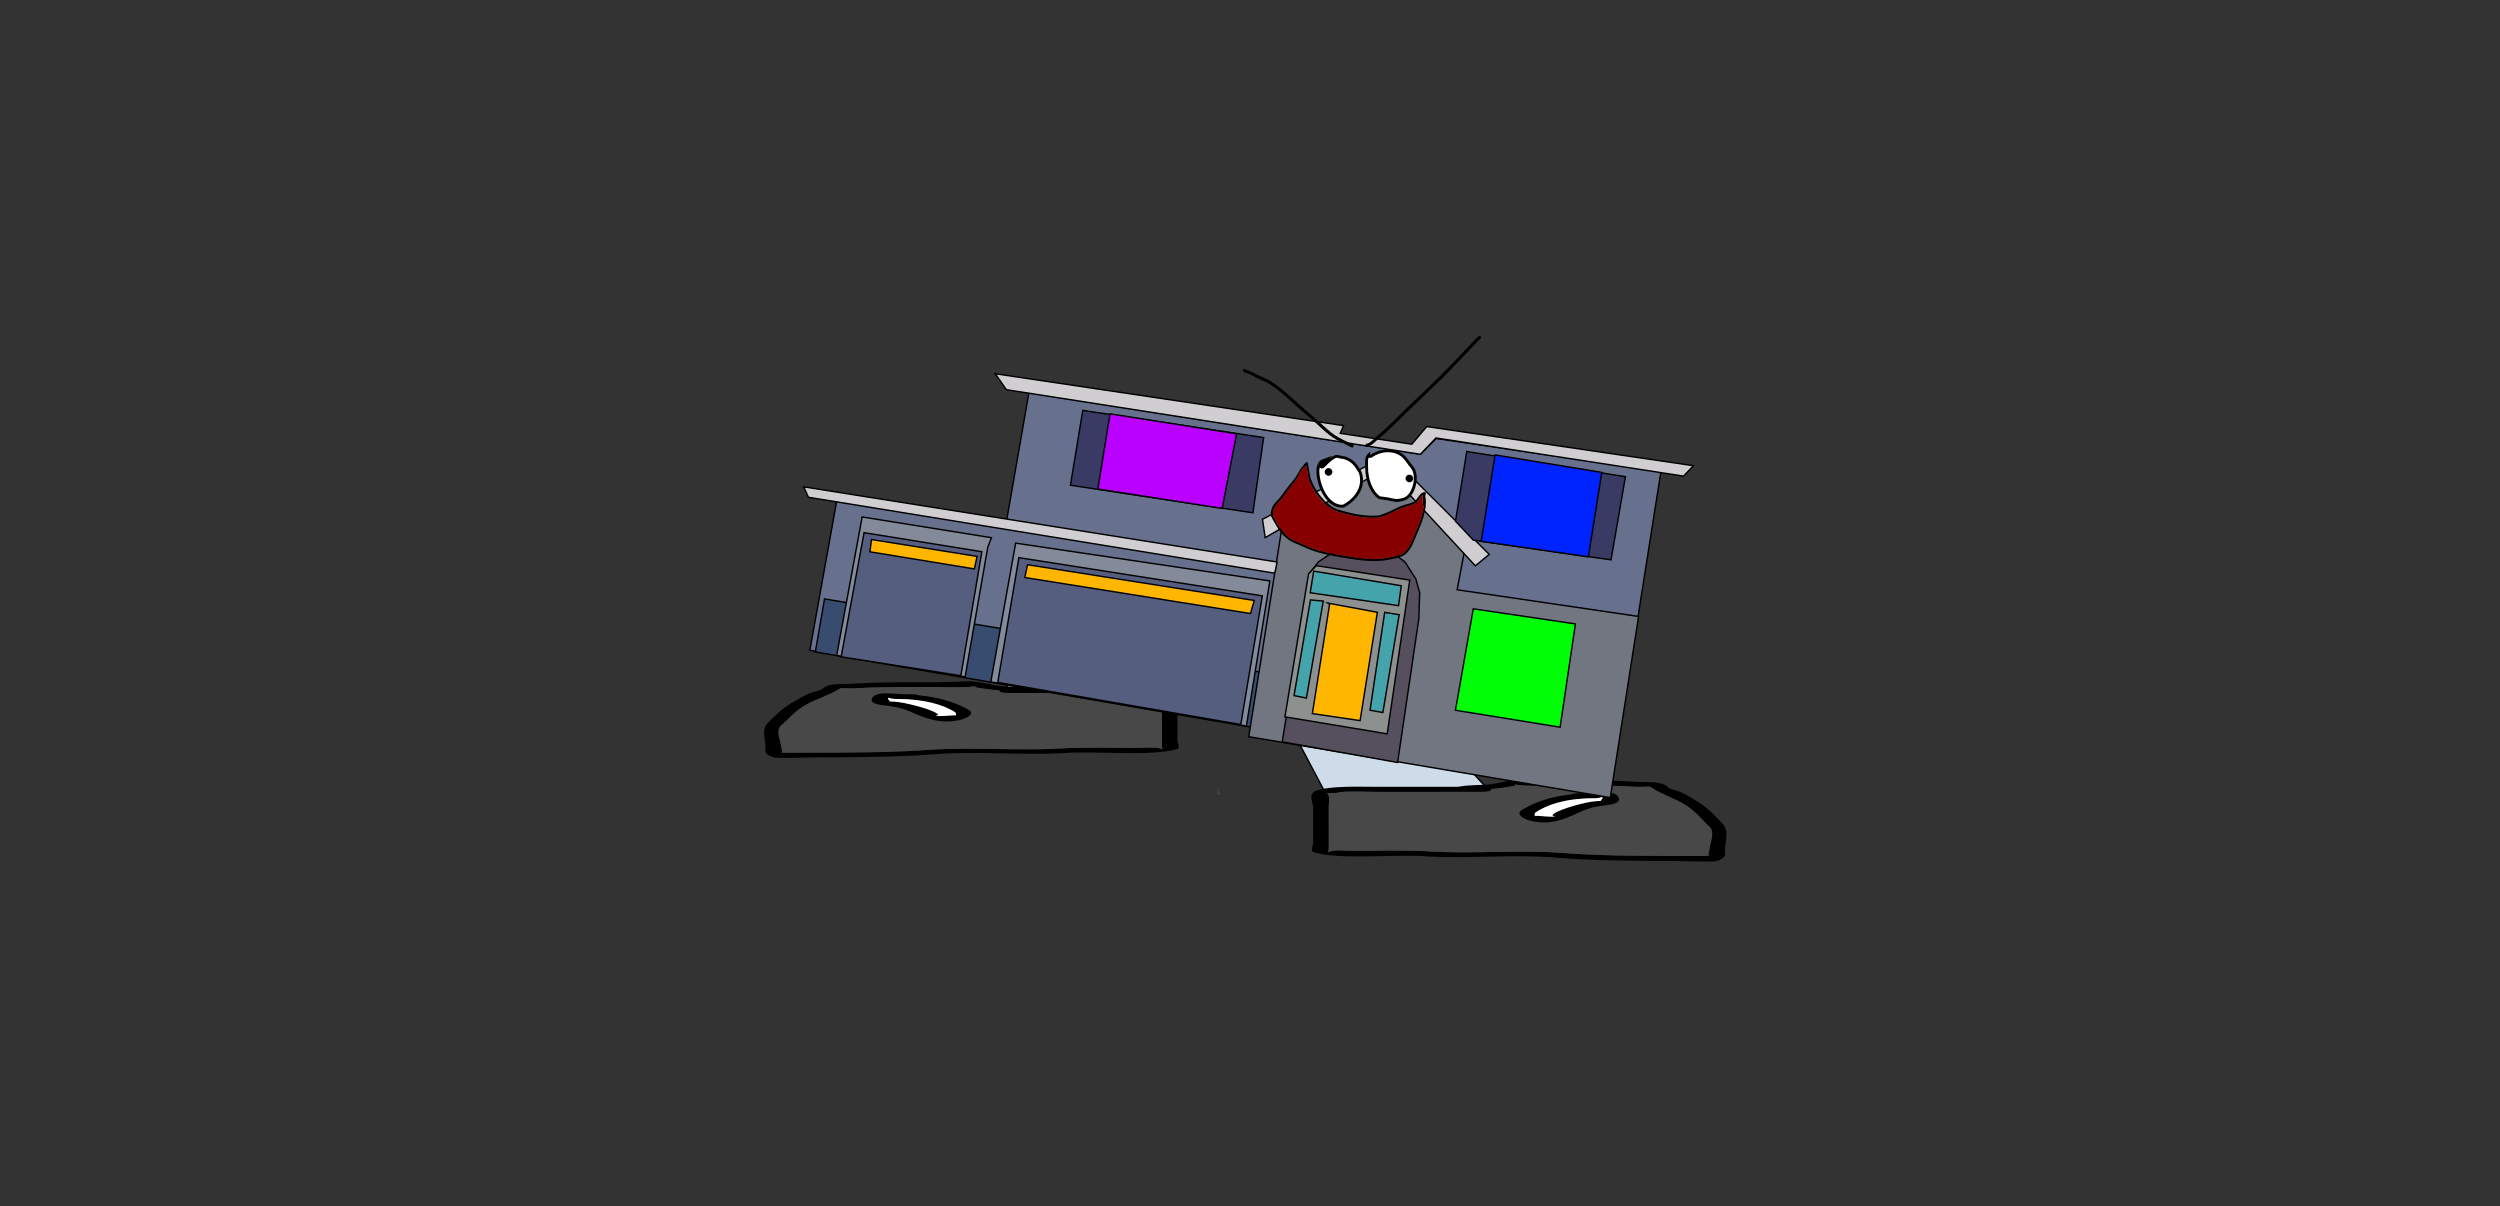 <svg version="1.1" xmlns="http://www.w3.org/2000/svg" xmlns:xlink="http://www.w3.org/1999/xlink" width="1733.093" height="836.336" viewBox="0,0,1733.093,836.336"><rect x="0" y="0" width="1733.093" height="836.336" fill="#333333" stroke="none"/><g transform="translate(546.547,238.168)"><g data-paper-data="{&quot;isPaintingLayer&quot;:true}" stroke-linejoin="miter" stroke-miterlimit="10" stroke-dasharray="" stroke-dashoffset="0" style="mix-blend-mode: normal"><path d="M-546.547,598.168v-836.336h1733.093v836.336z" fill="none" fill-rule="nonzero" stroke="#f00000" stroke-width="0" stroke-linecap="butt"/><path d="M295.792,308.036h2.067l0.258,4.04h-0.258v-3.872z" fill="#eb4a83" fill-rule="evenodd" stroke="none" stroke-width="1" stroke-linecap="butt"/><path d="M296.308,312.076h1.55h0.258l2.067,0.505z" fill="#9e8142" fill-rule="evenodd" stroke="none" stroke-width="1" stroke-linecap="butt"/><g fill-rule="nonzero" stroke-width="1"><path d="M147.677,241.565l35.67,-36.661l99.666,-0.327l-20.982,36.988z" fill="#cedce9" stroke="#000000" stroke-linecap="round"/><path d="M138.197,239.643c-3.442,-0.517 -11.634,-1.324 -8.044,-2.158c-1.963,0.267 -4.581,0.593 -5.975,0.681c-6.601,0.416 -15.155,0 -21.967,0c-18.686,0 -36.828,-0.221 -54.917,0.825c-8.175,0.473 -10.422,-0.987 -12.932,1.056c-5.178,3.427 -14.92,6.486 -21.177,9.937c-8.482,4.676 -11.771,9.191 -16.97,13.88c-5.884,3.862 -1.091,11.276 -1.091,15.574c0,1.151 1.65,3.199 0.074,4.045c1.567,0.043 3.081,0.082 4.045,0.082c6.407,0 12.814,0 19.221,0c25.486,0 55.097,-0.168 79.834,-2.027c29.371,-1.983 61.203,0.861 90.81,-0.919c16.213,-0.893 33.887,-0.362 50.395,-0.356c8.375,0.003 15.546,-0.953 19.221,0.825c0.966,0.467 0,-1.101 0,-1.651c0,-1.376 0,-2.751 0,-4.127c0,-7.704 0,-15.408 0,-23.112c0,-1.821 -1.588,-8.337 1.697,-9.042c-0.616,-0.011 -1.314,-0.029 -1.697,-0.037c-3.398,-0.075 -5.296,-0.018 -7.948,-0.587c-4.603,-0.987 -20.134,-0.238 -26.375,-0.238c-24.255,0 -48.509,0 -72.764,0c0,0 -5.492,0 -5.492,-1.651c0,-0.068 0.009,-0.133 0.027,-0.195c-2.625,-0.167 -5.277,-0.399 -7.975,-0.805zM224.401,238.992c14.641,0 33.354,-0.784 43.353,2.563c5.73,1.918 1.953,8.068 1.953,10.644c0,7.704 0,15.408 0,23.112c0,0.88 1.892,5.244 0,5.778c-19.105,5.396 -55.116,1.188 -78.445,2.768c-28.951,1.741 -62.291,-1.576 -90.3,0.885c-25.495,1.916 -56.21,2.125 -82.498,2.125c-3.771,0 -26.383,0.858 -28.831,0c-7.019,-2.462 -5.492,-4.515 -5.492,-7.429c0,-5.27 -3.108,-11.552 1.655,-16.618c5.329,-4.806 9.066,-9.626 17.566,-14.313c3.429,-1.89 7.132,-4.419 11.563,-6.127c2.899,-1.117 8.443,-2.025 9.135,-3.477c4.698,-3.823 13.189,-2.571 23.235,-3.213c17.884,-1.144 36.39,-0.825 54.916,-0.825c6.832,0 20.182,-0.945 25.002,-0.651c8.39,0.512 13.255,2.663 21.387,3.302c5.967,0.469 12.256,0.191 19.221,1.238c0.529,0.079 1.057,0.159 1.586,0.238c18.331,0 36.662,0 54.993,0z" data-paper-data="{&quot;index&quot;:null}" fill="#000000" stroke="none" stroke-linecap="butt"/><path d="M146.248,240.368c-0.018,0.062 -0.026,0.127 -0.026,0.195c0,1.651 5.519,1.654 5.519,1.654c24.255,0 48.639,0.033 72.894,0.033c6.241,0 21.786,-0.741 26.389,0.246c2.652,0.569 4.554,0.515 7.952,0.59c0.384,0.008 1.082,0.027 1.698,0.038c-3.285,0.705 -1.681,7.237 -1.681,9.058c0,7.704 -0.011,15.454 -0.011,23.158c0,1.376 -0.009,2.758 -0.009,4.134c0,0.55 0.962,2.121 -0.004,1.653c-3.675,-1.778 -10.853,-0.819 -19.227,-0.822c-16.508,-0.006 -34.232,-0.518 -50.445,0.375c-29.607,1.78 -61.73,-1.048 -91.101,0.935c-24.737,1.859 -54.468,1.998 -79.954,1.998c-6.407,0 -12.825,-0.005 -19.232,-0.005c-0.964,0 -2.48,-0.04 -4.047,-0.083c1.576,-0.847 -0.084,-2.901 -0.084,-4.051c0,-4.298 -4.819,-11.741 1.065,-15.602c5.199,-4.689 8.5,-9.235 16.981,-13.912c6.258,-3.45 16.041,-6.534 21.219,-9.961c2.51,-2.043 4.774,-0.589 12.949,-1.062c18.088,-1.046 36.348,-0.849 55.034,-0.849c6.811,0 15.442,0.412 22.043,-0.004c1.393,-0.088 4.034,-0.414 5.997,-0.681c-3.59,0.834 4.634,1.641 8.077,2.159c2.698,0.405 5.381,0.64 8.007,0.807z" data-paper-data="{&quot;noHover&quot;:false,&quot;origItem&quot;:[&quot;Path&quot;,{&quot;applyMatrix&quot;:true,&quot;segments&quot;:[[[579.60736,595.76373],[0.95609,-0.20262],[0.00646,0.07548]],[[579.61718,596],[0,-0.08208],[0,2]],[[577.61718,598],[0,0],[-8.83333,0]],[[551.11718,598],[8.83333,0],[-2.27308,0]],[[541.51161,598.28885],[1.67648,-1.19621],[-0.96568,0.68904]],[[538.61718,599],[1.23739,-0.09027],[-0.13966,0.01019]],[[537.99901,599.04541],[0.22447,-0.0134],[1.19653,0.85421]],[[538.61718,610],[0,-2.20646],[0,9.33333]],[[538.61718,638],[0,-9.33333],[0,1.66667]],[[538.61718,643],[0,-1.66667],[0,0.66667]],[[538.61718,645],[-0.35177,0.56631],[1.33831,-2.15456]],[[545.61718,644],[-3.04994,0.00386],[6.01206,-0.00761]],[[563.97058,644.43107],[-5.90478,-1.08158],[10.78253,2.15651]],[[597.04254,645.54479],[-10.6965,-2.40266],[9.00888,2.25222]],[[626.11718,648],[-9.28168,0],[2.33333,0]],[[633.11718,648],[-2.33333,0],[0.35109,0]],[[634.59021,647.90091],[-0.5707,0.05184],[-0.57412,-1.02596]],[[634.61718,643],[0,1.39387],[0,-5.20707]],[[634.21982,624.13246],[2.14282,4.67827],[-1.8936,-5.6808]],[[628.03948,607.31672],[3.08887,5.66543],[-2.2791,-4.1802]],[[620.32688,595.27881],[1.8857,4.15235],[-0.91417,-2.47477]],[[615.61718,594],[2.9771,0.57275],[-6.58756,-1.26734]],[[595.61718,593],[6.8054,0],[-2.48058,0]],[[587.61718,593],[2.40395,0.50364],[-0.50743,-0.10631]],[[585.44122,592.1748],[0.71481,0.32365],[1.30749,1.01011]],[[582.51161,594.78885],[1.25365,-0.62682],[-0.98239,0.4912]]],&quot;closed&quot;:true}],&quot;index&quot;:null}" fill="#484848" stroke="none" stroke-linecap="butt"/><path d="M69.261,246.421c0,0.558 1.893,1.234 0.95,1.676c2.414,0.075 4.841,0.238 6.998,0.562c8.315,1.25 25.231,5.804 26.826,8.815c0.13,0.245 -2.222,0.286 -1.823,0.503c1.325,0.723 12.123,-0.533 13.365,-0.328c0.281,0.046 0.419,0.119 0.474,0.207c-0.058,-0.274 -0.111,-0.538 -0.111,-0.704c0,-0.585 0.077,-1.215 -0.793,-1.738c-7.395,-4.61 -19.476,-8.993 -40.394,-8.993c0,0 -2.468,-0 -4.096,-0.497c-0.543,-0.093 -0.965,-0.202 -1.247,-0.329c-0.073,0.315 -0.149,0.636 -0.149,0.827zM115.94,258.802c0.375,0.338 0.264,-0.223 0.14,-0.81c-0.026,0.255 -0.396,0.579 -0.14,0.81zM124.971,253.937c6.829,4.106 -8.676,10.104 -22.76,7.342c-13.288,-2.606 -17.787,-7.844 -29.914,-9.667c-4.097,-0.616 -9.006,-0.952 -12.066,-1.976c-4.85,-1.624 -2.7,-7.168 6.575,-7.168c6.678,0 9.968,0.651 16.185,0.651h2.746c0,0 3.152,0 4.68,0.718c16.267,1.596 26.706,5.652 34.554,10.1z" data-paper-data="{&quot;index&quot;:null}" fill="#000000" stroke="none" stroke-linecap="butt"/><path d="M69.206,245.538c0.283,0.128 0.705,0.237 1.248,0.329c1.627,0.497 4.107,0.494 4.107,0.494c20.918,0 33.436,4.479 40.83,9.09c0.87,0.523 0.769,1.165 0.769,1.749c0,0.166 0.043,0.435 0.101,0.708c-0.055,-0.088 -0.192,-0.161 -0.473,-0.207c-1.242,-0.205 -12.134,1.072 -13.459,0.35c-0.398,-0.217 1.692,-0.403 1.563,-0.648c-1.595,-3.011 -18.592,-7.542 -26.907,-8.792c-2.157,-0.324 -4.598,-0.481 -7.012,-0.555c0.944,-0.442 -0.927,-1.128 -0.927,-1.686c0,-0.191 0.089,-0.517 0.162,-0.832z" data-paper-data="{&quot;noHover&quot;:false,&quot;origItem&quot;:[&quot;Path&quot;,{&quot;applyMatrix&quot;:true,&quot;segments&quot;:[[[607.563,601.99816],[0.02649,0.38155],[-0.10299,0.15484]],[[607.10872,602.39727],[0.1976,-0.11227],[-0.59254,0.60273]],[[605.61718,603],[0,0],[-7.618,0]],[[590.90604,613.89443],[2.69308,-5.58508],[-0.31682,0.63364]],[[590.61718,616],[0,-0.70843],[0,0.20156]],[[590.57685,616.85325],[0.02106,-0.33136],[0.02013,-0.10671]],[[590.74964,616.60263],[-0.10238,0.05628],[0.45234,-0.24865]],[[595.61718,617],[-0.48256,0.87548],[0.14503,-0.26312]],[[594.95308,616.3906],[-0.04725,0.29671],[0.58086,-3.64773]],[[604.72276,605.71115],[-3.02833,1.51416],[0.78545,-0.39273]],[[607.27135,605.03032],[-0.87898,0.0905],[-0.34365,-0.53523]],[[607.61718,603],[0,0.6759],[0,-0.23192]]],&quot;closed&quot;:true}],&quot;index&quot;:null}" fill="#ffffff" stroke="none" stroke-linecap="butt"/></g><g fill-rule="nonzero" stroke-width="1"><path d="M371.442,310.047l-20.982,-39.728l99.666,0.352l35.67,39.376z" data-paper-data="{&quot;index&quot;:null}" fill="#cedce9" stroke="#000000" stroke-linecap="round"/><path d="M495.276,307.982c-2.697,0.435 -5.349,0.685 -7.975,0.864c0.018,0.067 0.027,0.137 0.027,0.209c0,1.773 -5.492,1.773 -5.492,1.773c-24.255,0 -48.51,0 -72.764,0c-6.241,0 -21.772,-0.804 -26.375,0.256c-2.652,0.611 -4.55,0.55 -7.948,0.63c-0.384,0.009 -1.081,0.028 -1.697,0.04c3.285,0.757 1.697,7.756 1.697,9.712c0,8.275 0,16.549 0,24.824c0,1.478 0,2.955 0,4.433c0,0.591 -0.966,2.275 0,1.773c3.675,-1.91 10.846,-0.883 19.221,-0.887c16.508,-0.007 34.182,-0.577 50.395,0.382c29.607,1.912 61.439,-1.143 90.81,0.987c24.737,1.997 54.348,2.177 79.834,2.177c6.407,0 12.814,0 19.221,0c0.964,0 2.478,-0.042 4.045,-0.088c-1.576,-0.91 0.074,-3.109 0.074,-4.345c0,-4.616 4.793,-12.58 -1.091,-16.727c-5.199,-5.036 -8.489,-9.885 -16.97,-14.908c-6.258,-3.706 -16,-6.991 -21.177,-10.672c-2.51,-2.194 -4.757,-0.626 -12.932,-1.134c-18.088,-1.124 -36.23,-0.887 -54.917,-0.887c-6.811,0 -15.366,0.447 -21.967,0c-1.393,-0.094 -4.012,-0.445 -5.975,-0.732c3.59,0.896 -4.602,1.762 -8.044,2.318zM409.072,307.283c18.331,0 36.662,0 54.993,0c0.529,-0.085 1.057,-0.171 1.586,-0.256c6.965,-1.124 13.254,-0.826 19.221,-1.33c8.132,-0.686 12.996,-2.996 21.387,-3.546c4.82,-0.316 18.17,0.699 25.002,0.699c18.527,0 37.033,-0.342 54.916,0.887c10.046,0.69 18.537,-0.655 23.235,3.451c0.693,1.56 6.236,2.535 9.135,3.735c4.431,1.834 8.134,4.55 11.563,6.58c8.5,5.034 12.237,10.211 17.566,15.373c4.762,5.441 1.655,12.188 1.655,17.849c0,3.129 1.528,5.335 -5.492,7.979c-2.448,0.922 -25.061,0 -28.831,0c-26.287,0 -57.002,-0.225 -82.498,-2.283c-28.009,-2.643 -61.349,0.919 -90.3,-0.95c-23.33,-1.697 -59.34,2.823 -78.445,-2.973c-1.892,-0.574 0,-5.261 0,-6.206c0,-8.275 0,-16.549 0,-24.824c0,-2.766 -3.777,-9.372 1.953,-11.432c9.999,-3.595 28.712,-2.753 43.353,-2.753z" data-paper-data="{&quot;index&quot;:null}" fill="#000000" stroke="none" stroke-linecap="butt"/><path d="M487.225,308.761c2.625,-0.18 5.309,-0.431 8.007,-0.867c3.442,-0.556 11.667,-1.423 8.077,-2.319c1.963,0.287 4.603,0.637 5.997,0.732c6.601,0.447 15.232,0.004 22.043,0.004c18.686,0 36.946,-0.212 55.034,0.911c8.175,0.508 10.439,-1.054 12.949,1.14c5.178,3.681 14.961,6.993 21.219,10.699c8.481,5.023 11.782,9.905 16.981,14.942c5.884,4.148 1.065,12.142 1.065,16.758c0,1.236 -1.661,3.442 -0.084,4.351c-1.567,0.046 -3.083,0.089 -4.047,0.089c-6.407,0 -12.825,0.006 -19.232,0.006c-25.486,0 -55.217,-0.149 -79.954,-2.146c-29.371,-2.13 -61.494,0.907 -91.101,-1.005c-16.213,-0.959 -33.937,-0.409 -50.445,-0.402c-8.374,0.003 -15.552,-1.027 -19.227,0.883c-0.966,0.502 -0.004,-1.185 -0.004,-1.776c0,-1.478 -0.009,-2.962 -0.009,-4.44c0,-8.275 -0.011,-16.598 -0.011,-24.873c0,-1.956 1.605,-8.972 -1.681,-9.729c0.616,-0.012 1.314,-0.032 1.698,-0.041c3.398,-0.08 5.3,-0.023 7.952,-0.633c4.603,-1.061 20.148,-0.264 26.389,-0.264c24.255,0 48.639,-0.035 72.894,-0.035c0,0 5.519,-0.003 5.519,-1.776c0,-0.073 -0.009,-0.143 -0.026,-0.21z" data-paper-data="{&quot;noHover&quot;:false,&quot;origItem&quot;:[&quot;Path&quot;,{&quot;applyMatrix&quot;:true,&quot;segments&quot;:[[[579.60736,595.76373],[0.95609,-0.20262],[0.00646,0.07548]],[[579.61718,596],[0,-0.08208],[0,2]],[[577.61718,598],[0,0],[-8.83333,0]],[[551.11718,598],[8.83333,0],[-2.27308,0]],[[541.51161,598.28885],[1.67648,-1.19621],[-0.96568,0.68904]],[[538.61718,599],[1.23739,-0.09027],[-0.13966,0.01019]],[[537.99901,599.04541],[0.22447,-0.0134],[1.19653,0.85421]],[[538.61718,610],[0,-2.20646],[0,9.33333]],[[538.61718,638],[0,-9.33333],[0,1.66667]],[[538.61718,643],[0,-1.66667],[0,0.66667]],[[538.61718,645],[-0.35177,0.56631],[1.33831,-2.15456]],[[545.61718,644],[-3.04994,0.00386],[6.01206,-0.00761]],[[563.97058,644.43107],[-5.90478,-1.08158],[10.78253,2.15651]],[[597.04254,645.54479],[-10.6965,-2.40266],[9.00888,2.25222]],[[626.11718,648],[-9.28168,0],[2.33333,0]],[[633.11718,648],[-2.33333,0],[0.35109,0]],[[634.59021,647.90091],[-0.5707,0.05184],[-0.57412,-1.02596]],[[634.61718,643],[0,1.39387],[0,-5.20707]],[[634.21982,624.13246],[2.14282,4.67827],[-1.8936,-5.6808]],[[628.03948,607.31672],[3.08887,5.66543],[-2.2791,-4.1802]],[[620.32688,595.27881],[1.8857,4.15235],[-0.91417,-2.47477]],[[615.61718,594],[2.9771,0.57275],[-6.58756,-1.26734]],[[595.61718,593],[6.8054,0],[-2.48058,0]],[[587.61718,593],[2.40395,0.50364],[-0.50743,-0.10631]],[[585.44122,592.1748],[0.71481,0.32365],[1.30749,1.01011]],[[582.51161,594.78885],[1.25365,-0.62682],[-0.98239,0.4912]]],&quot;closed&quot;:true}],&quot;index&quot;:null}" fill="#484848" stroke="none" stroke-linecap="butt"/><path d="M564.211,315.262c0,-0.206 -0.076,-0.55 -0.149,-0.888c-0.283,0.137 -0.705,0.254 -1.247,0.354c-1.627,0.534 -4.096,0.534 -4.096,0.534c-20.918,0 -32.999,4.707 -40.394,9.659c-0.87,0.562 -0.793,1.239 -0.793,1.867c0,0.179 -0.053,0.463 -0.111,0.756c0.055,-0.095 0.193,-0.172 0.474,-0.222c1.242,-0.22 12.04,1.128 13.365,0.352c0.398,-0.233 -1.953,-0.277 -1.823,-0.54c1.595,-3.234 18.511,-8.126 26.826,-9.468c2.157,-0.348 4.584,-0.523 6.998,-0.604c-0.944,-0.474 0.95,-1.201 0.95,-1.8zM517.392,327.69c-0.125,0.63 -0.235,1.233 0.14,0.87c0.256,-0.248 -0.114,-0.596 -0.14,-0.87zM508.502,323.334c7.849,-4.777 18.287,-9.133 34.554,-10.848c1.528,-0.771 4.68,-0.771 4.68,-0.771h2.746c6.217,0 9.507,-0.699 16.185,-0.699c9.275,0 11.424,5.954 6.575,7.698c-3.06,1.1 -7.969,1.461 -12.066,2.123c-12.127,1.958 -16.626,7.583 -29.914,10.383c-14.083,2.967 -29.588,-3.476 -22.76,-7.885z" data-paper-data="{&quot;index&quot;:null}" fill="#000000" stroke="none" stroke-linecap="butt"/><path d="M564.266,314.314c0.073,0.338 0.162,0.688 0.162,0.893c0,0.599 -1.871,1.336 -0.927,1.811c-2.414,0.08 -4.855,0.248 -7.012,0.596c-8.315,1.342 -25.313,6.209 -26.907,9.443c-0.13,0.263 1.961,0.463 1.563,0.696c-1.325,0.776 -12.217,-0.596 -13.459,-0.376c-0.281,0.05 -0.418,0.128 -0.473,0.223c0.058,-0.294 0.101,-0.582 0.101,-0.761c0,-0.628 -0.101,-1.317 0.769,-1.879c7.395,-4.952 19.913,-9.763 40.83,-9.763c0,0 2.48,0.004 4.107,-0.531c0.543,-0.1 0.965,-0.217 1.248,-0.354z" data-paper-data="{&quot;noHover&quot;:false,&quot;origItem&quot;:[&quot;Path&quot;,{&quot;applyMatrix&quot;:true,&quot;segments&quot;:[[[607.563,601.99816],[0.02649,0.38155],[-0.10299,0.15484]],[[607.10872,602.39727],[0.1976,-0.11227],[-0.59254,0.60273]],[[605.61718,603],[0,0],[-7.618,0]],[[590.90604,613.89443],[2.69308,-5.58508],[-0.31682,0.63364]],[[590.61718,616],[0,-0.70843],[0,0.20156]],[[590.57685,616.85325],[0.02106,-0.33136],[0.02013,-0.10671]],[[590.74964,616.60263],[-0.10238,0.05628],[0.45234,-0.24865]],[[595.61718,617],[-0.48256,0.87548],[0.14503,-0.26312]],[[594.95308,616.3906],[-0.04725,0.29671],[0.58086,-3.64773]],[[604.72276,605.71115],[-3.02833,1.51416],[0.78545,-0.39273]],[[607.27135,605.03032],[-0.87898,0.0905],[-0.34365,-0.53523]],[[607.61718,603],[0,0.6759],[0,-0.23192]]],&quot;closed&quot;:true}],&quot;index&quot;:null}" fill="#ffffff" stroke="none" stroke-linecap="butt"/></g><g><path d="M14.865,212.642l18.586,-103.34l116.902,18.682l16.351,-93.853l271.542,42.538l10.843,-10.832l148.279,21.661l7.613,0.488l-35.594,225.746l-249.751,-41.343l3.03,-7.202z" fill="#67708d" fill-rule="nonzero" stroke="#000000" stroke-width="1" stroke-linecap="round"/><path d="M25.035,177.017l305.478,51.391l-6.326,38.083l-305.51,-52.705z" fill="#374c6f" fill-rule="nonzero" stroke="#000000" stroke-width="1" stroke-linecap="round"/><path d="M299.023,186.666l1.53,0.248l0.255,0.041l1.917,1.095z" fill="#9e8142" fill-rule="evenodd" stroke="none" stroke-width="1" stroke-linecap="butt"/><path d="M379.579,226.046c0.296,0.386 0.237,0.75 -0.177,1.092c-0.251,-0.407 -0.192,-0.771 0.177,-1.092z" fill="#fefffe" fill-rule="evenodd" stroke="none" stroke-width="1" stroke-linecap="butt"/><path d="M319.144,272.542l23.031,-145.218l71.452,-41.117l54.863,58.525l-4.899,25.954l125.79,18.489l-19.624,125.606z" fill="#727681" fill-rule="nonzero" stroke="#000000" stroke-width="1" stroke-linecap="round"/><path d="M342.34,276.121l18.882,-116.694l6.203,-8.087l7.843,-5.257l10.078,-4.663l8.12,-2.649l11.394,1.61l11.474,2.556l11.2,8.572l7.432,11.692l2.655,9.52l-0.559,17.858l-14.753,99.823z" fill="#56505e" fill-rule="nonzero" stroke="#000000" stroke-width="1" stroke-linecap="round"/><path d="M430.734,163.976l-15.611,106.593l-70.904,-11.8l16.366,-99.127l5.337,-5.681z" fill="#8c908f" fill-rule="nonzero" stroke="#000000" stroke-width="1" stroke-linecap="round"/><path d="M422.961,181.679l-61.225,-8.925l2.425,-14.988l60.699,10.149z" fill="#45a3ac" fill-rule="nonzero" stroke="#000000" stroke-width="1" stroke-linecap="round"/><path d="M412.119,255.765l-8.903,-1.604l10.155,-67.816l10.045,1.625z" fill="#45a3ac" fill-rule="nonzero" stroke="#000000" stroke-width="1" stroke-linecap="round"/><path d="M359.088,245.753l-8.559,-1.712l11.383,-66.308l8.873,0.781z" fill="#45a3ac" fill-rule="nonzero" stroke="#000000" stroke-width="1" stroke-linecap="round"/><path d="M373.992,179.933l34.312,6.37l-11.986,75.087l-33.084,-4.862l11.936,-75.791z" fill="#ffb600" fill-rule="nonzero" stroke="#000000" stroke-width="1" stroke-linecap="round"/><path d="M337.43,158.104l-0.978,0.987l-322.558,-52.518l-3.247,-7.234l328.152,52.115z" fill="#d0ced0" fill-rule="nonzero" stroke="#000000" stroke-width="1" stroke-linecap="round"/><path d="M413.868,86.655l-83.341,47.875l-1.866,-12.737l87.764,-44.868l69.423,69.238l-9.628,7.932z" fill="#d0ced0" fill-rule="nonzero" stroke="#000000" stroke-width="1" stroke-linecap="round"/><path d="M462.45,123.15l7.817,-48.314l109.988,17.469l-9.977,57.618l-95.476,-13.649z" fill="#393b64" fill-rule="nonzero" stroke="#000000" stroke-width="1" stroke-linecap="round"/><path d="M480.224,137.153l9.701,-59.954l73.959,12.131l-9.309,58.544l-75.301,-10.916" fill="#0024ff" fill-rule="nonzero" stroke="#000000" stroke-width="1" stroke-linecap="round"/><path d="M438.081,76.787l-286.991,-44.8l-7.7,-11.063l241.5,35.967l-2.338,5.349l49.627,7.539l10.325,-12.238l184.923,27.14l-6.897,7.229l-171.616,-26.459z" fill="#d0ced0" fill-rule="nonzero" stroke="#000000" stroke-width="1" stroke-linecap="round"/><path d="M474.789,183.888l70.792,10.473l-10.602,71.589l-72.55,-11.739z" fill="#00ff06" fill-rule="nonzero" stroke="#000000" stroke-width="1" stroke-linecap="round"/><path d="M140.753,134.585l-2.544,6.624l-15.693,89.909l-89.056,-14.9l17.662,-96.013z" fill="#838a99" fill-rule="nonzero" stroke="#000000" stroke-width="1" stroke-linecap="round"/><path d="M52.468,131.1l81.639,13.21l-14.563,85.96l-82.966,-13.097z" fill="#555e7f" fill-rule="nonzero" stroke="#000000" stroke-width="1" stroke-linecap="round"/><path d="M57.589,135.855l73.214,11.683l-1.897,8.692l-72.365,-11.873z" fill="#ffb600" fill-rule="nonzero" stroke="#000000" stroke-width="1" stroke-linecap="round"/><path d="M333.769,164.548l-16.286,100.653l-177.159,-30.629l17.203,-96.21z" fill="#838a99" fill-rule="nonzero" stroke="#000000" stroke-width="1" stroke-linecap="round"/><path d="M145.138,234.902l14.647,-86.479l168.748,26.486l-14.926,89.215z" fill="#555e7f" fill-rule="nonzero" stroke="#000000" stroke-width="1" stroke-linecap="round"/><path d="M165.783,153.321l157.162,24.775l-2.613,9.068l-156.433,-24.984z" fill="#ffb600" fill-rule="nonzero" stroke="#000000" stroke-width="1" stroke-linecap="round"/><path d="M322.021,117.323l-126.5,-19.105l8.557,-51.876l125.361,18.811z" fill="#393b64" fill-rule="nonzero" stroke="#000000" stroke-width="1" stroke-linecap="round"/><path d="M214.526,100.843l8.437,-52.14l87.75,13.871l-10.005,51.723z" fill="#ba00ff" fill-rule="nonzero" stroke="#000000" stroke-width="1" stroke-linecap="round"/><path d="M402.55,77.796c0.637,0.878 1.517,0.238 1.517,0.238c6.095,-4.431 15.161,-5.211 21.389,-0.55c2.752,2.06 4.288,5.308 6.503,7.791c4.901,5.172 2.418,17.649 -3.168,21.537c-2.148,1.495 -4.912,1.815 -7.541,2.004c-1.55,-0.422 -3.299,-0.404 -4.826,-1.008c-2.214,-0.26 -4.48,-0.676 -6.72,-0.976c-6.183,-4.163 -8.87,-13.466 -8.841,-20.839c0.034,-3.16 -0.601,-6.812 1.456,-8.832c0.002,0.19 0.064,0.405 0.231,0.635z" data-paper-data="{&quot;noHover&quot;:false,&quot;origItem&quot;:[&quot;Path&quot;,{&quot;applyMatrix&quot;:true,&quot;segments&quot;:[[[521.95838,341.96483],[-0.01667,0.21389],[-2.51251,2.06985]],[[519.4768,351.72196],[0.34861,-3.5517],[-0.75818,8.29192]],[[527.33632,375.91087],[-6.54613,-5.29068],[2.49065,0.55761]],[[534.76312,377.65449],[-2.46476,-0.51055],[1.65872,0.82936]],[[540.0653,379.26158],[-1.70264,-0.62682],[2.97607,0.04647]],[[548.70522,377.76236],[-2.56331,1.47041],[6.66685,-3.82437]],[[554.34307,353.96499],[5.00498,6.29984],[-2.24748,-3.01103]],[[547.83272,344.6127],[2.89338,2.58736],[-6.5483,-5.85572]],[[523.83701,343.12089],[7.2924,-4.38522],[0,0]],[[522.15667,342.70081],[0.63012,1.05021],[-0.1653,-0.2755]]],&quot;closed&quot;:true}]}" fill="#ffffff" fill-rule="nonzero" stroke="#000000" stroke-width="2" stroke-linecap="butt"/><path d="M369.334,83.773c0,0 -0.781,0.744 -0.032,1.529c0.749,0.785 1.396,-0.076 1.396,-0.076c2.436,-2.325 5.332,-5.607 8.502,-6.86c1.474,-0.582 2.445,0.265 3.943,0.408c4.642,0.443 8.637,3.138 11.115,7.146c0.715,1.353 1.909,2.502 2.35,3.972c3.02,10.061 -3.786,18.606 -11.989,22.836c-11.769,0.907 -18.672,-16.936 -17.392,-26.657c0.422,-1.076 0.809,-3.036 1.742,-3.825c1.109,-0.938 2.5,-1.371 3.822,-1.848c-1.241,1.159 -2.388,2.356 -3.457,3.376z" data-paper-data="{&quot;noHover&quot;:false,&quot;origItem&quot;:[&quot;Path&quot;,{&quot;applyMatrix&quot;:true,&quot;segments&quot;:[[[488.3096,342.53923],[-1.51011,1.18134],[-1.53391,0.40687]],[[483.9403,344.40615],[1.33969,-0.94584],[-1.12739,0.79595]],[[481.61976,348.52197],[0.58067,-1.16933],[-2.39539,10.80972]],[[498.48043,380.05978],[-13.32827,-0.13636],[9.64373,-3.9519]],[[514.1197,355.67768],[2.40851,11.61483],[-0.35185,-1.69676]],[[511.87957,351.00633],[0.67137,1.5927],[-2.39344,-4.75186]],[[500.14885,341.91879],[5.17877,0.9542],[-1.67168,-0.30801]],[[495.77608,341.07281],[1.715,-0.51012],[-3.68906,1.09729]],[[485.59672,347.92601],[2.96891,-2.37555],[0,0]],[[483.87527,347.73474],[0.76509,0.95636],[-0.76509,-0.95636]],[[484.06654,346.01329],[0,0],[1.30299,-1.04221]]],&quot;closed&quot;:true}]}" fill="#ffffff" fill-rule="nonzero" stroke="#000000" stroke-width="2" stroke-linecap="butt"/><path d="M371.811,89.215c-0.128,-1.462 0.954,-2.75 2.415,-2.878c1.462,-0.128 2.75,0.954 2.878,2.415c0.128,1.462 -0.954,2.75 -2.415,2.878c-1.462,0.128 -2.75,-0.954 -2.878,-2.415z" fill="#000000" fill-rule="nonzero" stroke="none" stroke-width="0.5" stroke-linecap="butt"/><path d="M427.84,93.762c-0.128,-1.462 0.954,-2.75 2.415,-2.878c1.462,-0.128 2.75,0.954 2.878,2.415c0.128,1.462 -0.954,2.75 -2.415,2.878c-1.462,0.128 -2.75,-0.954 -2.878,-2.415z" fill="#000000" fill-rule="nonzero" stroke="none" stroke-width="0.5" stroke-linecap="butt"/><path d="M316.128,17.603c0.573,-0.05 0.866,0.235 1.013,0.509c2.847,0.66 5.488,2.339 8.107,3.607c3.171,1.536 6.806,2.823 9.761,4.735c9.432,6.104 17.62,15.024 26.396,22.063c5.781,4.637 11.084,10.597 17.131,14.795c3.753,2.605 8.651,4.505 12.696,6.718c0,0 0.94,0.515 0.425,1.455c-0.515,0.94 -1.455,0.425 -1.455,0.425c-4.107,-2.249 -9.053,-4.182 -12.872,-6.826c-6.101,-4.223 -11.441,-10.223 -17.266,-14.895c-8.716,-6.991 -16.854,-15.874 -26.219,-21.935c-2.879,-1.863 -6.44,-3.11 -9.53,-4.606c-2.607,-1.262 -5.351,-3.131 -8.23,-3.563l-0.93,-1.321c0,0 -0.093,-1.068 0.974,-1.161z" fill="#000000" fill-rule="nonzero" stroke="none" stroke-width="0.5" stroke-linecap="butt"/><path d="M480.074,-4.762c0.586,0.897 -0.311,1.483 -0.311,1.483l-0.672,0.405c-5.907,6.214 -11.814,12.428 -17.721,18.641c-10.113,10.636 -21.063,20.572 -31.593,30.795c-6.663,6.469 -13.106,13.332 -20.312,19.191c-2.356,1.915 -5.262,5.367 -8.303,5.737c0,0 -1.068,0.093 -1.161,-0.974c-0.093,-1.068 0.974,-1.161 0.974,-1.161c2.189,-0.055 5.425,-3.873 7.138,-5.265c7.158,-5.819 13.554,-12.64 20.171,-19.065c10.509,-10.204 21.442,-20.118 31.533,-30.734c5.907,-6.214 11.814,-12.428 17.721,-18.641l1.052,-0.722c0,0 0.897,-0.586 1.483,0.311z" fill="#000000" fill-rule="nonzero" stroke="none" stroke-width="0.5" stroke-linecap="butt"/><path d="M441.456,106.428c0.286,0.191 0.325,0.562 0.325,0.562c0.934,8.792 -2.652,17.33 -6.128,25.239c-2.232,5.367 -4.485,12.677 -10.284,15.261c-2.896,1.29 -6.293,1.711 -9.368,2.377c-9.563,2.062 -20.401,0.354 -29.938,-1.189c-10.317,-1.669 -20,-3.37 -29.491,-7.971c-3.166,-1.537 -6.812,-2.564 -9.71,-4.589c-5.692,-3.977 -8.303,-9.265 -11.574,-15.04c-1.407,-2.257 -0.947,-5.073 0.075,-7.482c1.28,-3.016 3.925,-4.94 5.864,-7.44c2.793,-3.602 5.196,-7.303 8.25,-10.711c2.87,-3.178 4.414,-7.376 7.11,-10.618c0.336,-0.404 2.229,-2.82 2.859,-2.642c1.09,0.308 0.806,2.016 0.939,2.703c0.553,2.841 1.026,5.684 1.621,8.54c2.918,8.396 10.103,18.307 18.686,21.584c9.547,2.712 18.201,4.898 28.203,4.18c5.781,-1.39 10.184,-4.157 15.563,-6.447c3.336,-1.42 6.903,-1.607 10.038,-3.577c1.575,-1.648 2.682,-4.323 4.643,-5.514c0.502,-0.305 2.013,-1.199 2.608,-0.365c0.36,0.505 -0.062,1.24 -0.129,1.857c-0.046,0.427 -0.104,0.855 -0.162,1.283zM440.265,112.971c-0.201,-0.187 -0.245,-0.461 -0.245,-0.461l-0.144,-0.885c-0.271,-1.333 -0.629,-5.321 0.292,-6.878c-0.09,0.077 -0.176,0.143 -0.239,0.182c-0.452,0.278 -0.769,0.739 -1.087,1.165c-1.094,1.466 -2.126,2.919 -3.398,4.237c-3.288,2.069 -6.916,2.311 -10.397,3.794c-5.492,2.338 -10.008,5.147 -15.921,6.549c-10.237,0.78 -19.143,-1.454 -28.909,-4.24c-9.067,-3.524 -16.574,-13.677 -19.657,-22.606c-0.422,-2.008 -0.465,-4 -0.814,-5.995c-0.04,-0.231 -0.755,-2.229 -0.886,-3.379c-0.782,1.026 -2.506,2.702 -2.718,2.966c-2.161,2.684 -3.175,6.363 -5.547,9.027c-3.033,3.385 -5.413,7.064 -8.191,10.641c-1.603,2.064 -3.528,3.678 -4.965,5.902c-1.292,2 -2.266,5.231 -0.867,7.313c3.159,5.602 5.637,10.701 11.139,14.579c2.818,1.986 6.428,2.977 9.516,4.476c9.353,4.545 18.904,6.194 29.075,7.84c9.333,1.51 20.021,3.242 29.38,1.204c2.96,-0.641 6.247,-1.035 9.04,-2.265c5.4,-2.378 7.487,-9.535 9.551,-14.497c2.595,-5.904 5.301,-12.194 5.991,-18.669z" fill="#000000" fill-rule="nonzero" stroke="none" stroke-width="0.5" stroke-linecap="butt"/><path d="M434.322,131.653c-2.064,4.962 -4.159,12.135 -9.559,14.513c-2.792,1.23 -6.086,1.63 -9.045,2.271c-9.36,2.038 -20.083,0.32 -29.417,-1.19c-10.171,-1.646 -19.761,-3.316 -29.114,-7.862c-3.088,-1.499 -6.703,-2.499 -9.521,-4.485c-5.502,-3.878 -7.983,-8.994 -11.143,-14.596c-1.399,-2.082 -0.425,-5.321 0.867,-7.321c1.437,-2.224 3.363,-3.844 4.966,-5.909c2.777,-3.576 5.163,-7.269 8.196,-10.654c2.372,-2.664 3.394,-6.352 5.555,-9.037c0.212,-0.263 1.939,-1.943 2.722,-2.969c0.131,1.15 0.911,3.223 0.952,3.454c0.349,1.994 0.395,3.983 0.817,5.991c3.083,8.929 10.601,19.061 19.668,22.585c9.765,2.785 18.573,5.002 28.81,4.222c5.912,-1.402 10.429,-4.199 15.921,-6.538c3.482,-1.482 7.11,-1.722 10.398,-3.791c1.272,-1.318 2.304,-2.767 3.399,-4.233c0.318,-0.426 0.635,-0.886 1.087,-1.164c0.063,-0.039 0.245,-0.13 0.336,-0.207c-0.921,1.557 -0.562,5.551 -0.291,6.884l0.144,0.886c0,0 0.045,0.274 0.245,0.461c-0.69,6.475 -3.398,12.783 -5.992,18.687z" data-paper-data="{&quot;noHover&quot;:false,&quot;origItem&quot;:[&quot;Path&quot;,{&quot;applyMatrix&quot;:true,&quot;segments&quot;:[[[838.25604,245.98109],[0.70609,13.00322],[-0.45665,-0.30589]],[837.62427,245.14984],[[837.05771,243.44893],[0,0],[-0.96094,-2.54558]],[[835.43712,229.77562],[-1.32078,3.36901],[-0.15408,0.18011]],[[835.02336,230.21075],[0.11219,-0.09685],[-0.80412,0.69422]],[[833.24918,232.85825],[0.4912,-0.94195],[-1.69189,3.24446]],[[827.8941,242.30837],[2.09032,-3.00838],[-5.83071,5.13512]],[[808.5784,253.11993],[6.40015,-4.039],[-10.09557,6.3711]],[[779.23799,271.13558],[11.22527,-4.65685],[-19.96201,4.81079]],[[720.80866,272.0001],[20.16991,2.37964],[-19.02719,-4.06027]],[[674.7786,233.64696],[8.93873,16.64408],[-1.4752,-3.83047]],[[671.25678,222.07174],[1.32573,3.82629],[-0.1534,-0.44273]],[[668.42877,215.68312],[0.62568,2.2281],[-1.2166,2.27481]],[[664.00934,222.40691],[0.33458,-0.58792],[-3.40892,5.99021]],[[655.94063,242.00115],[3.83226,-6.01801],[-4.90769,7.6515]],[[643.16871,265.62581],[4.34099,-7.94783],[-2.50569,4.58761]],[[635.25225,278.86404],[2.12573,-4.8495],[-1.91139,4.36051]],[[635.8774,293.57967],[-3.42733,-3.6637],[8.02694,10.05167]],[[662.52622,318.80534],[-12.1018,-5.89881],[6.19815,3.02118]],[[682.74387,324.60278],[-6.57613,-1.97284],[19.91863,5.98557]],[[742.65234,330.79344],[-20.60711,0],[18.90969,0.0006]],[[801.0433,323.78416],[-17.82821,7.01376],[5.63835,-2.21112]],[[818.16671,316.42494],[-5.12029,3.32038],[9.90165,-6.42096]],[[832.39231,284.75259],[-2.48956,10.45502],[3.23675,-12.48619]]],&quot;closed&quot;:true}]}" fill="#870000" fill-rule="nonzero" stroke="none" stroke-width="0.5" stroke-linecap="butt"/></g></g></g></svg>